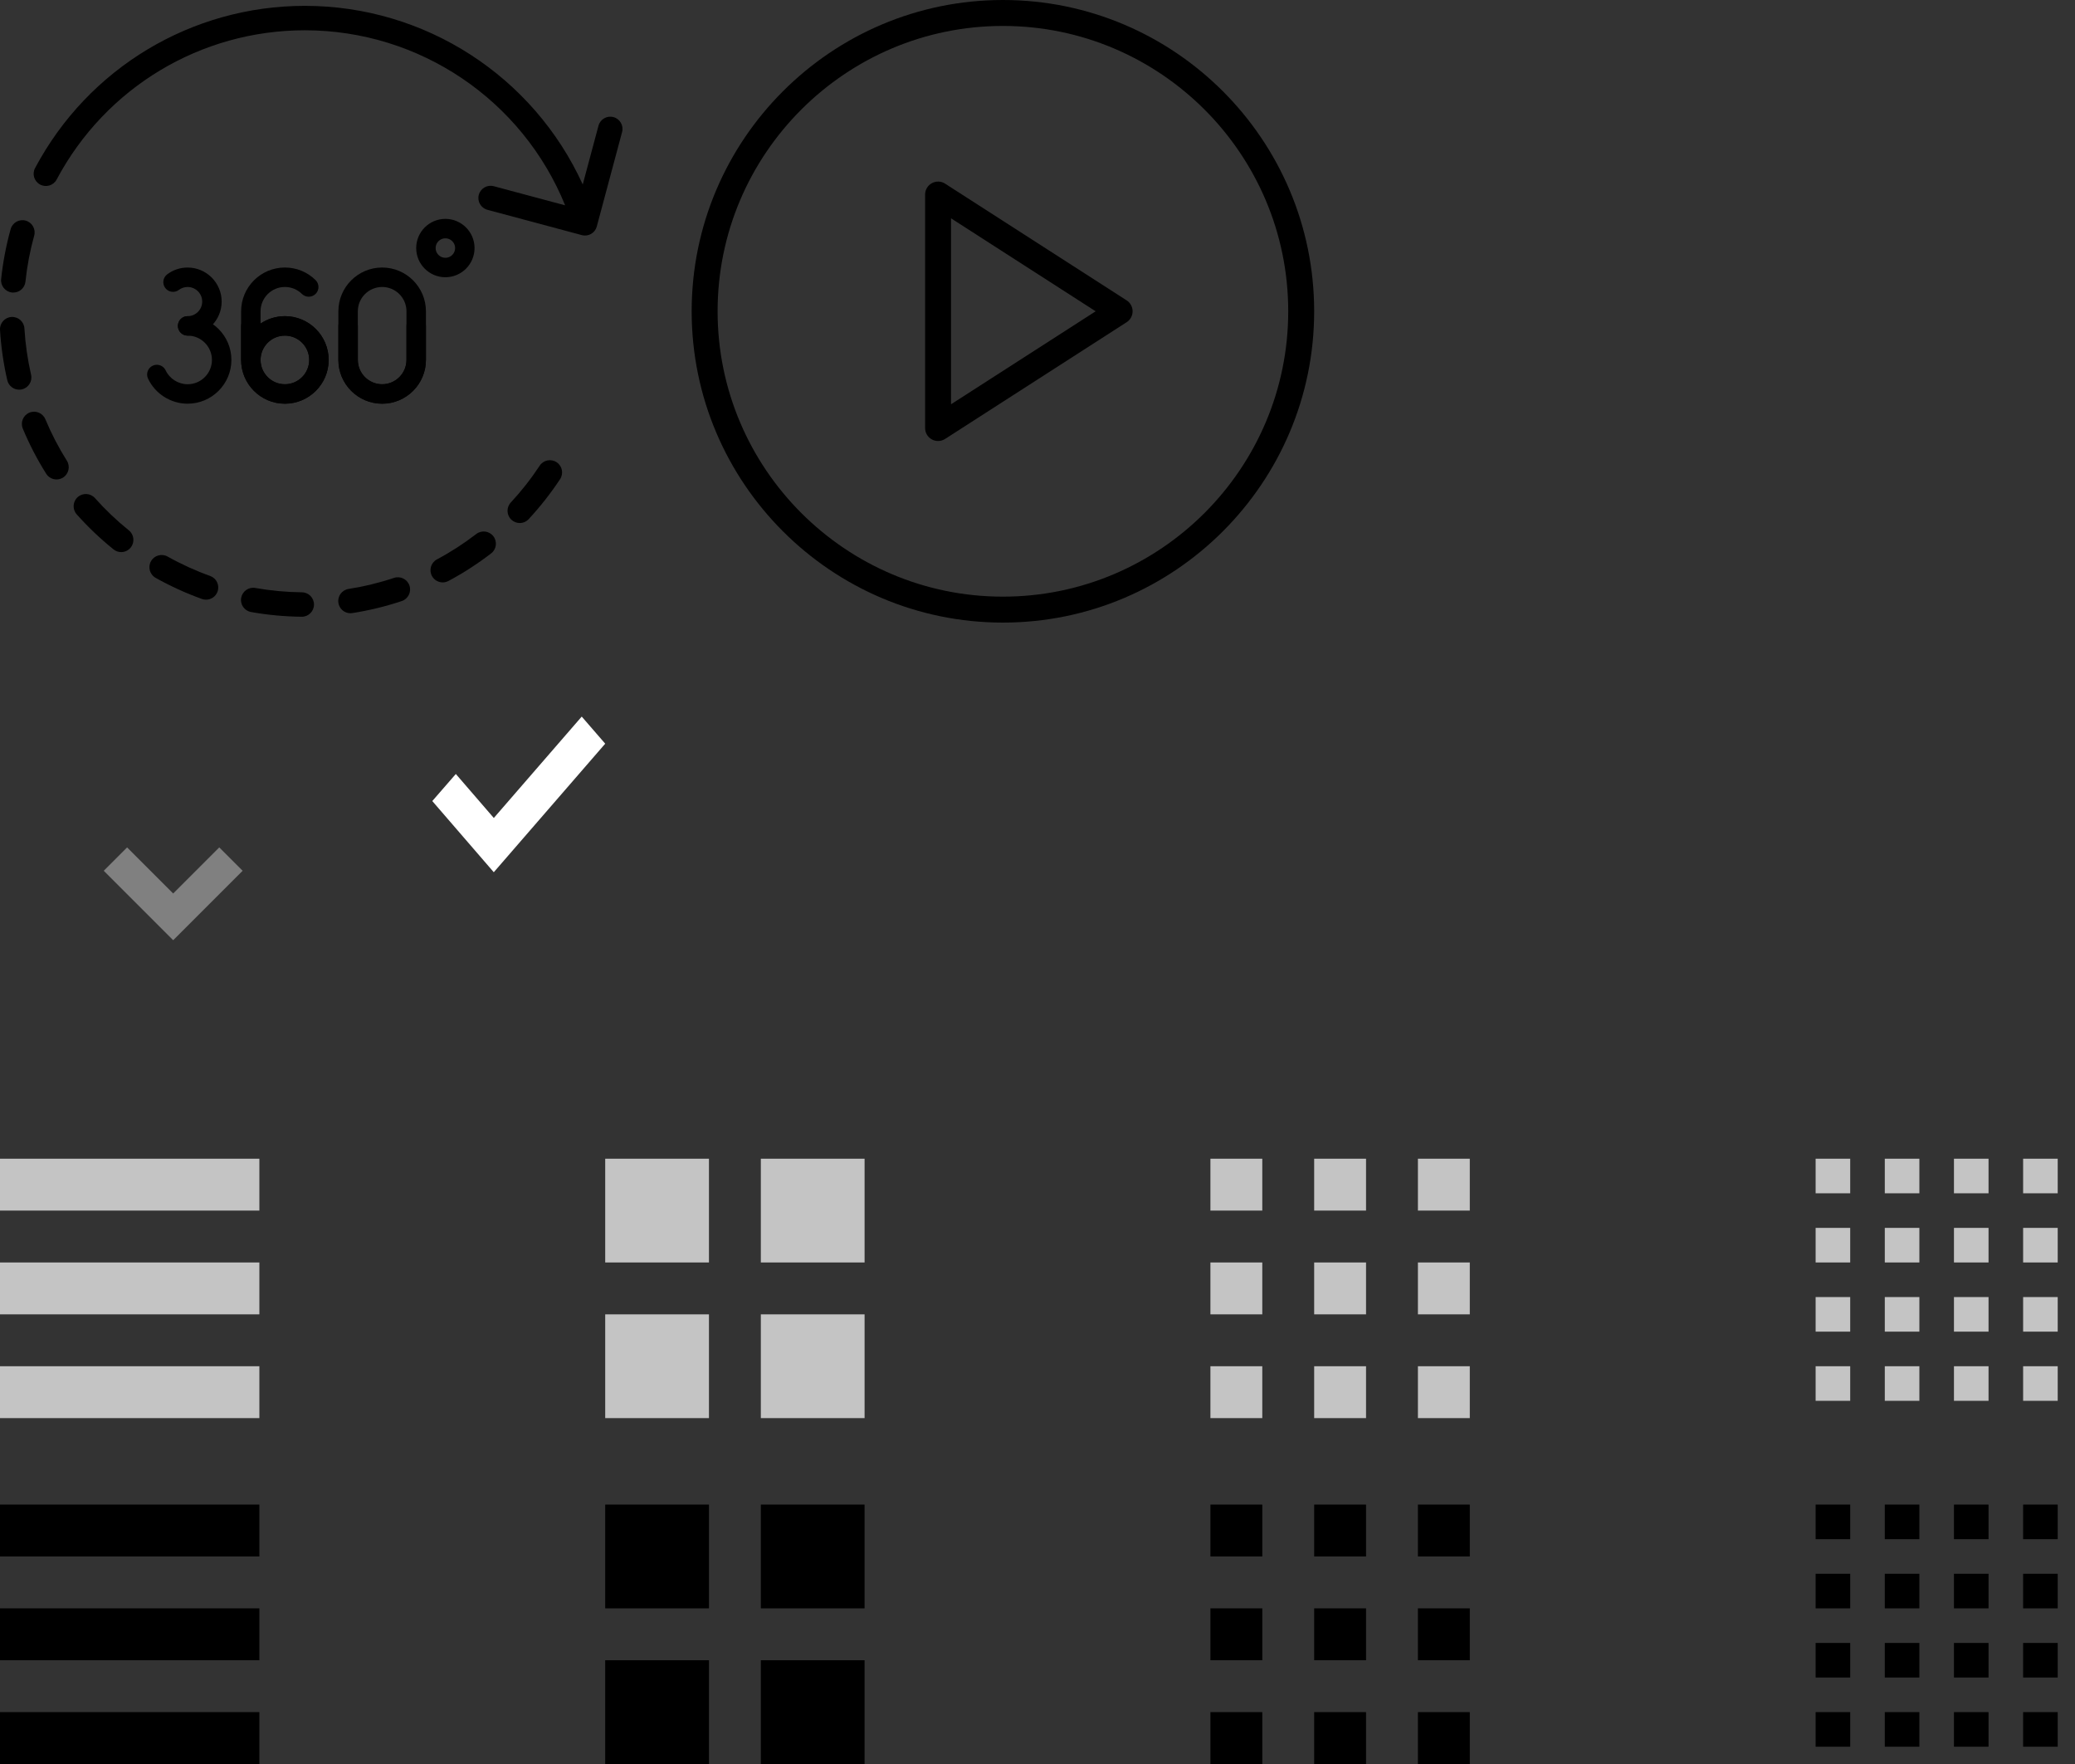 <svg width="120" height="102" viewBox="0 0 120 102" fill="none" xmlns="http://www.w3.org/2000/svg">
<rect x="0" y="0" width="120" height="102" fill="#333333" stroke="none"/>
<path d="M0 67H15V70H0V67Z" fill="#C4C4C4"/>
<path d="M0 73H15V76H0V73Z" fill="#C4C4C4"/>
<path d="M0 79H15V82H0V79Z" fill="#C4C4C4"/>
<path d="M35 67H41V73H35V67Z" fill="#C4C4C4"/>
<path d="M35 76H41V82H35V76Z" fill="#C4C4C4"/>
<path d="M44 67H50V73H44V67Z" fill="#C4C4C4"/>
<path d="M44 76H50V82H44V76Z" fill="#C4C4C4"/>
<path d="M70 67H73V70H70V67Z" fill="#C4C4C4"/>
<path d="M70 73H73V76H70V73Z" fill="#C4C4C4"/>
<path d="M70 79H73V82H70V79Z" fill="#C4C4C4"/>
<path d="M76 67H79V70H76V67Z" fill="#C4C4C4"/>
<path d="M76 73H79V76H76V73Z" fill="#C4C4C4"/>
<path d="M76 79H79V82H76V79Z" fill="#C4C4C4"/>
<path d="M82 67H85V70H82V67Z" fill="#C4C4C4"/>
<path d="M82 73H85V76H82V73Z" fill="#C4C4C4"/>
<path d="M82 79H85V82H82V79Z" fill="#C4C4C4"/>
<path d="M105 67H107V69H105V67Z" fill="#C4C4C4"/>
<path d="M105 71H107V73H105V71Z" fill="#C4C4C4"/>
<path d="M105 75H107V77H105V75Z" fill="#C4C4C4"/>
<path d="M105 79H107V81H105V79Z" fill="#C4C4C4"/>
<path d="M109 67H111V69H109V67Z" fill="#C4C4C4"/>
<path d="M109 71H111V73H109V71Z" fill="#C4C4C4"/>
<path d="M109 75H111V77H109V75Z" fill="#C4C4C4"/>
<path d="M109 79H111V81H109V79Z" fill="#C4C4C4"/>
<path d="M113 67H115V69H113V67Z" fill="#C4C4C4"/>
<path d="M113 71H115V73H113V71Z" fill="#C4C4C4"/>
<path d="M113 75H115V77H113V75Z" fill="#C4C4C4"/>
<path d="M113 79H115V81H113V79Z" fill="#C4C4C4"/>
<path d="M117 67H119V69H117V67Z" fill="#C4C4C4"/>
<path d="M117 71H119V73H117V71Z" fill="#C4C4C4"/>
<path d="M117 75H119V77H117V75Z" fill="#C4C4C4"/>
<path d="M117 79H119V81H117V79Z" fill="#C4C4C4"/>
<path d="M0 87H15V90H0V87Z" fill="black"/>
<path d="M0 93H15V96H0V93Z" fill="black"/>
<path d="M0 99H15V102H0V99Z" fill="black"/>
<path d="M35 87H41V93H35V87Z" fill="black"/>
<path d="M35 96H41V102H35V96Z" fill="black"/>
<path d="M44 87H50V93H44V87Z" fill="black"/>
<path d="M44 96H50V102H44V96Z" fill="black"/>
<path d="M70 87H73V90H70V87Z" fill="black"/>
<path d="M70 93H73V96H70V93Z" fill="black"/>
<path d="M70 99H73V102H70V99Z" fill="black"/>
<path d="M76 87H79V90H76V87Z" fill="black"/>
<path d="M76 93H79V96H76V93Z" fill="black"/>
<path d="M76 99H79V102H76V99Z" fill="black"/>
<path d="M82 87H85V90H82V87Z" fill="black"/>
<path d="M82 93H85V96H82V93Z" fill="black"/>
<path d="M82 99H85V102H82V99Z" fill="black"/>
<path d="M105 87H107V89H105V87Z" fill="black"/>
<path d="M105 91H107V93H105V91Z" fill="black"/>
<path d="M105 95H107V97H105V95Z" fill="black"/>
<path d="M105 99H107V101H105V99Z" fill="black"/>
<path d="M109 87H111V89H109V87Z" fill="black"/>
<path d="M109 91H111V93H109V91Z" fill="black"/>
<path d="M109 95H111V97H109V95Z" fill="black"/>
<path d="M109 99H111V101H109V99Z" fill="black"/>
<path d="M113 87H115V89H113V87Z" fill="black"/>
<path d="M113 91H115V93H113V91Z" fill="black"/>
<path d="M113 95H115V97H113V95Z" fill="black"/>
<path d="M113 99H115V101H113V99Z" fill="black"/>
<path d="M117 87H119V89H117V87Z" fill="black"/>
<path d="M117 91H119V93H117V91Z" fill="black"/>
<path d="M117 95H119V97H117V95Z" fill="black"/>
<path d="M117 99H119V101H117V99Z" fill="black"/>
<path d="M58 0C48.074 0 40 8.075 40 18C40 27.925 48.074 36 58 36C67.926 36 76 27.925 76 18C76 8.075 67.926 0 58 0ZM58 34.5C48.902 34.5 41.5 27.098 41.5 18C41.5 8.902 48.902 1.5 58 1.5C67.098 1.5 74.5 8.902 74.5 18C74.5 27.098 67.098 34.5 58 34.5Z" fill="black"/>
<path d="M65.156 17.369L54.656 10.619C54.426 10.469 54.129 10.461 53.891 10.592C53.649 10.723 53.5 10.975 53.5 11.25V24.75C53.5 25.025 53.649 25.277 53.891 25.409C54.002 25.469 54.127 25.5 54.25 25.5C54.391 25.5 54.533 25.46 54.656 25.381L65.156 18.631C65.37 18.493 65.5 18.255 65.5 18C65.5 17.745 65.37 17.507 65.156 17.369ZM55 23.376V12.624L63.363 18L55 23.376Z" fill="black"/>
<g clip-path="url(#clip0)">
<path d="M7.452 30.667C6.751 30.102 6.091 29.475 5.492 28.802C5.232 28.511 4.785 28.485 4.494 28.744C4.203 29.004 4.177 29.451 4.437 29.742C5.088 30.473 5.804 31.154 6.566 31.767C6.697 31.872 6.853 31.924 7.008 31.924C7.215 31.924 7.42 31.833 7.559 31.66C7.804 31.356 7.756 30.911 7.452 30.667Z" fill="black"/>
<path d="M12.154 33.303C11.307 33 10.479 32.623 9.693 32.182C9.352 31.991 8.922 32.112 8.731 32.453C8.54 32.793 8.661 33.223 9.002 33.414C9.857 33.894 10.757 34.304 11.678 34.634C11.757 34.662 11.837 34.675 11.916 34.675C12.206 34.675 12.478 34.496 12.581 34.207C12.713 33.84 12.521 33.435 12.154 33.303Z" fill="black"/>
<path d="M3.867 26.64C3.387 25.878 2.969 25.07 2.623 24.241C2.473 23.881 2.059 23.71 1.7 23.86C1.339 24.01 1.169 24.424 1.319 24.784C1.694 25.686 2.149 26.564 2.671 27.393C2.805 27.606 3.035 27.723 3.269 27.723C3.398 27.723 3.528 27.688 3.645 27.615C3.975 27.407 4.075 26.971 3.867 26.64Z" fill="black"/>
<path d="M1.486 12.757C1.11 12.653 0.721 12.872 0.616 13.248C0.354 14.189 0.169 15.161 0.066 16.137C0.025 16.525 0.307 16.873 0.695 16.913C0.72 16.916 0.745 16.917 0.77 16.917C1.127 16.917 1.433 16.648 1.472 16.285C1.566 15.387 1.736 14.493 1.977 13.628C2.082 13.252 1.862 12.862 1.486 12.757Z" fill="black"/>
<path d="M1.797 21.667C1.596 20.792 1.466 19.892 1.412 18.99C1.388 18.601 1.056 18.305 0.664 18.328C0.275 18.351 -0.022 18.686 0.001 19.075C0.06 20.055 0.201 21.033 0.421 21.984C0.496 22.311 0.787 22.532 1.108 22.532C1.161 22.532 1.214 22.526 1.268 22.514C1.648 22.426 1.885 22.047 1.797 21.667Z" fill="black"/>
<path d="M32.189 26.727C31.863 26.512 31.425 26.602 31.21 26.928C30.716 27.679 30.154 28.395 29.54 29.056C29.274 29.342 29.291 29.789 29.577 30.054C29.713 30.18 29.885 30.243 30.057 30.243C30.247 30.243 30.436 30.167 30.575 30.017C31.242 29.299 31.852 28.522 32.391 27.705C32.605 27.379 32.515 26.941 32.189 26.727Z" fill="black"/>
<path d="M17.46 34.249C16.556 34.239 15.65 34.155 14.767 33.998C14.381 33.929 14.016 34.186 13.947 34.57C13.879 34.954 14.135 35.321 14.52 35.389C15.479 35.56 16.463 35.651 17.445 35.662C17.448 35.662 17.45 35.662 17.453 35.662C17.839 35.662 18.155 35.35 18.159 34.963C18.163 34.572 17.85 34.253 17.46 34.249Z" fill="black"/>
<path d="M28.532 31.007C28.294 30.698 27.85 30.641 27.541 30.879C26.827 31.429 26.063 31.923 25.269 32.346C24.925 32.53 24.795 32.958 24.979 33.302C25.106 33.541 25.35 33.676 25.603 33.676C25.715 33.676 25.829 33.65 25.935 33.593C26.797 33.133 27.628 32.596 28.404 31.998C28.713 31.76 28.77 31.317 28.532 31.007Z" fill="black"/>
<path d="M23.68 33.861C23.556 33.491 23.155 33.292 22.786 33.415C21.933 33.7 21.049 33.915 20.159 34.054C19.773 34.114 19.509 34.476 19.57 34.861C19.624 35.21 19.924 35.459 20.267 35.459C20.303 35.459 20.34 35.456 20.377 35.45C21.345 35.299 22.306 35.065 23.234 34.755C23.604 34.632 23.804 34.231 23.68 33.861Z" fill="black"/>
<path d="M35.476 6.771C35.099 6.67 34.712 6.893 34.611 7.27L33.701 10.667C30.855 4.425 24.601 0.338 17.631 0.338C11.085 0.338 5.106 3.932 2.029 9.717C1.845 10.061 1.976 10.489 2.321 10.672C2.666 10.855 3.093 10.725 3.276 10.38C6.108 5.058 11.608 1.751 17.631 1.751C24.272 1.751 30.206 5.783 32.683 11.873L28.554 10.767C28.177 10.666 27.79 10.89 27.689 11.267C27.588 11.643 27.812 12.031 28.189 12.132L33.648 13.595C33.709 13.611 33.771 13.619 33.831 13.619C34.143 13.619 34.429 13.411 34.513 13.095L35.976 7.636C36.077 7.259 35.853 6.872 35.476 6.771Z" fill="black"/>
</g>
<path d="M10.85 23.343C9.877 23.343 8.979 22.775 8.562 21.896C8.429 21.615 8.549 21.279 8.829 21.146C9.111 21.014 9.446 21.133 9.579 21.413C9.81 21.902 10.31 22.218 10.85 22.218C11.626 22.218 12.257 21.587 12.257 20.812C12.257 20.036 11.626 19.406 10.85 19.406C10.539 19.406 10.288 19.154 10.288 18.843C10.288 18.532 10.539 18.281 10.85 18.281C12.246 18.281 13.382 19.416 13.382 20.812C13.382 22.208 12.246 23.343 10.85 23.343Z" fill="black"/>
<path d="M22.1 23.343C20.704 23.343 19.569 22.208 19.569 20.812V18.843C19.569 18.532 19.821 18.281 20.132 18.281C20.442 18.281 20.694 18.532 20.694 18.843V20.812C20.694 21.587 21.325 22.218 22.1 22.218C22.876 22.218 23.507 21.587 23.507 20.812V18.843C23.507 18.532 23.758 18.281 24.069 18.281C24.38 18.281 24.632 18.532 24.632 18.843V20.812C24.632 22.208 23.496 23.343 22.1 23.343Z" fill="black"/>
<path d="M16.475 18.281C15.945 18.281 15.453 18.446 15.046 18.726C14.99 18.474 14.776 18.281 14.507 18.281C14.196 18.281 13.944 18.532 13.944 18.843V20.812C13.944 22.208 15.079 23.343 16.475 23.343C17.871 23.343 19.007 22.208 19.007 20.812C19.007 19.416 17.871 18.281 16.475 18.281ZM16.475 22.218C15.7 22.218 15.069 21.587 15.069 20.812C15.069 20.036 15.7 19.406 16.475 19.406C17.251 19.406 17.882 20.036 17.882 20.812C17.882 21.587 17.251 22.218 16.475 22.218Z" fill="black"/>
<path d="M22.1 23.344C20.704 23.344 19.569 22.208 19.569 20.812V18C19.569 16.604 20.704 15.469 22.1 15.469C23.496 15.469 24.632 16.604 24.632 18V20.812C24.632 22.208 23.496 23.344 22.1 23.344ZM22.1 16.594C21.325 16.594 20.694 17.224 20.694 18V20.812C20.694 21.588 21.325 22.219 22.1 22.219C22.876 22.219 23.507 21.588 23.507 20.812V18C23.507 17.224 22.876 16.594 22.1 16.594Z" fill="black"/>
<path d="M16.475 18.281C15.955 18.281 15.472 18.44 15.069 18.71V18C15.069 17.224 15.7 16.594 16.475 16.594C16.846 16.594 17.196 16.737 17.46 16.996C17.682 17.214 18.038 17.211 18.256 16.99C18.474 16.768 18.471 16.412 18.249 16.194C17.773 15.726 17.143 15.469 16.475 15.469C15.079 15.469 13.944 16.604 13.944 18V20.812C13.944 22.208 15.079 23.344 16.475 23.344C17.871 23.344 19.007 22.208 19.007 20.812C19.007 19.417 17.871 18.281 16.475 18.281ZM16.475 22.219C15.7 22.219 15.069 21.588 15.069 20.812C15.069 20.037 15.7 19.406 16.475 19.406C17.251 19.406 17.882 20.037 17.882 20.812C17.882 21.588 17.251 22.219 16.475 22.219Z" fill="black"/>
<path d="M10.85 19.407C10.54 19.407 10.288 19.156 10.288 18.845C10.288 18.534 10.54 18.282 10.85 18.282C11.316 18.282 11.694 17.904 11.694 17.438C11.694 16.973 11.316 16.595 10.85 16.595C10.666 16.595 10.491 16.653 10.345 16.763C10.096 16.951 9.744 16.899 9.557 16.652C9.371 16.404 9.42 16.051 9.668 15.864C10.011 15.606 10.42 15.47 10.85 15.47C11.936 15.47 12.819 16.353 12.819 17.439C12.819 18.524 11.936 19.407 10.85 19.407Z" fill="black"/>
<path d="M25.757 15.531C25.102 15.531 24.569 14.998 24.569 14.344C24.569 13.689 25.102 13.156 25.757 13.156C26.411 13.156 26.944 13.689 26.944 14.344C26.944 14.998 26.411 15.531 25.757 15.531ZM25.757 13.281C25.17 13.281 24.694 13.757 24.694 14.344C24.694 14.93 25.17 15.406 25.757 15.406C26.343 15.406 26.819 14.93 26.819 14.344C26.819 13.757 26.343 13.281 25.757 13.281Z" fill="black" stroke="black"/>
<path fill-rule="evenodd" clip-rule="evenodd" d="M10.015 51.665L7.351 49L6 50.351L10.015 54.366L14.031 50.351L12.68 49L10.015 51.665Z" fill="#808080"/>
<path fill-rule="evenodd" clip-rule="evenodd" d="M35 43.002L28.556 50.435L25 46.319L26.361 44.754L28.558 47.298L33.642 41.435L35 43.002Z" fill="white"/>
<defs>
<clipPath id="clip0">
<rect width="36" height="36" fill="white"/>
</clipPath>
</defs>
</svg>
